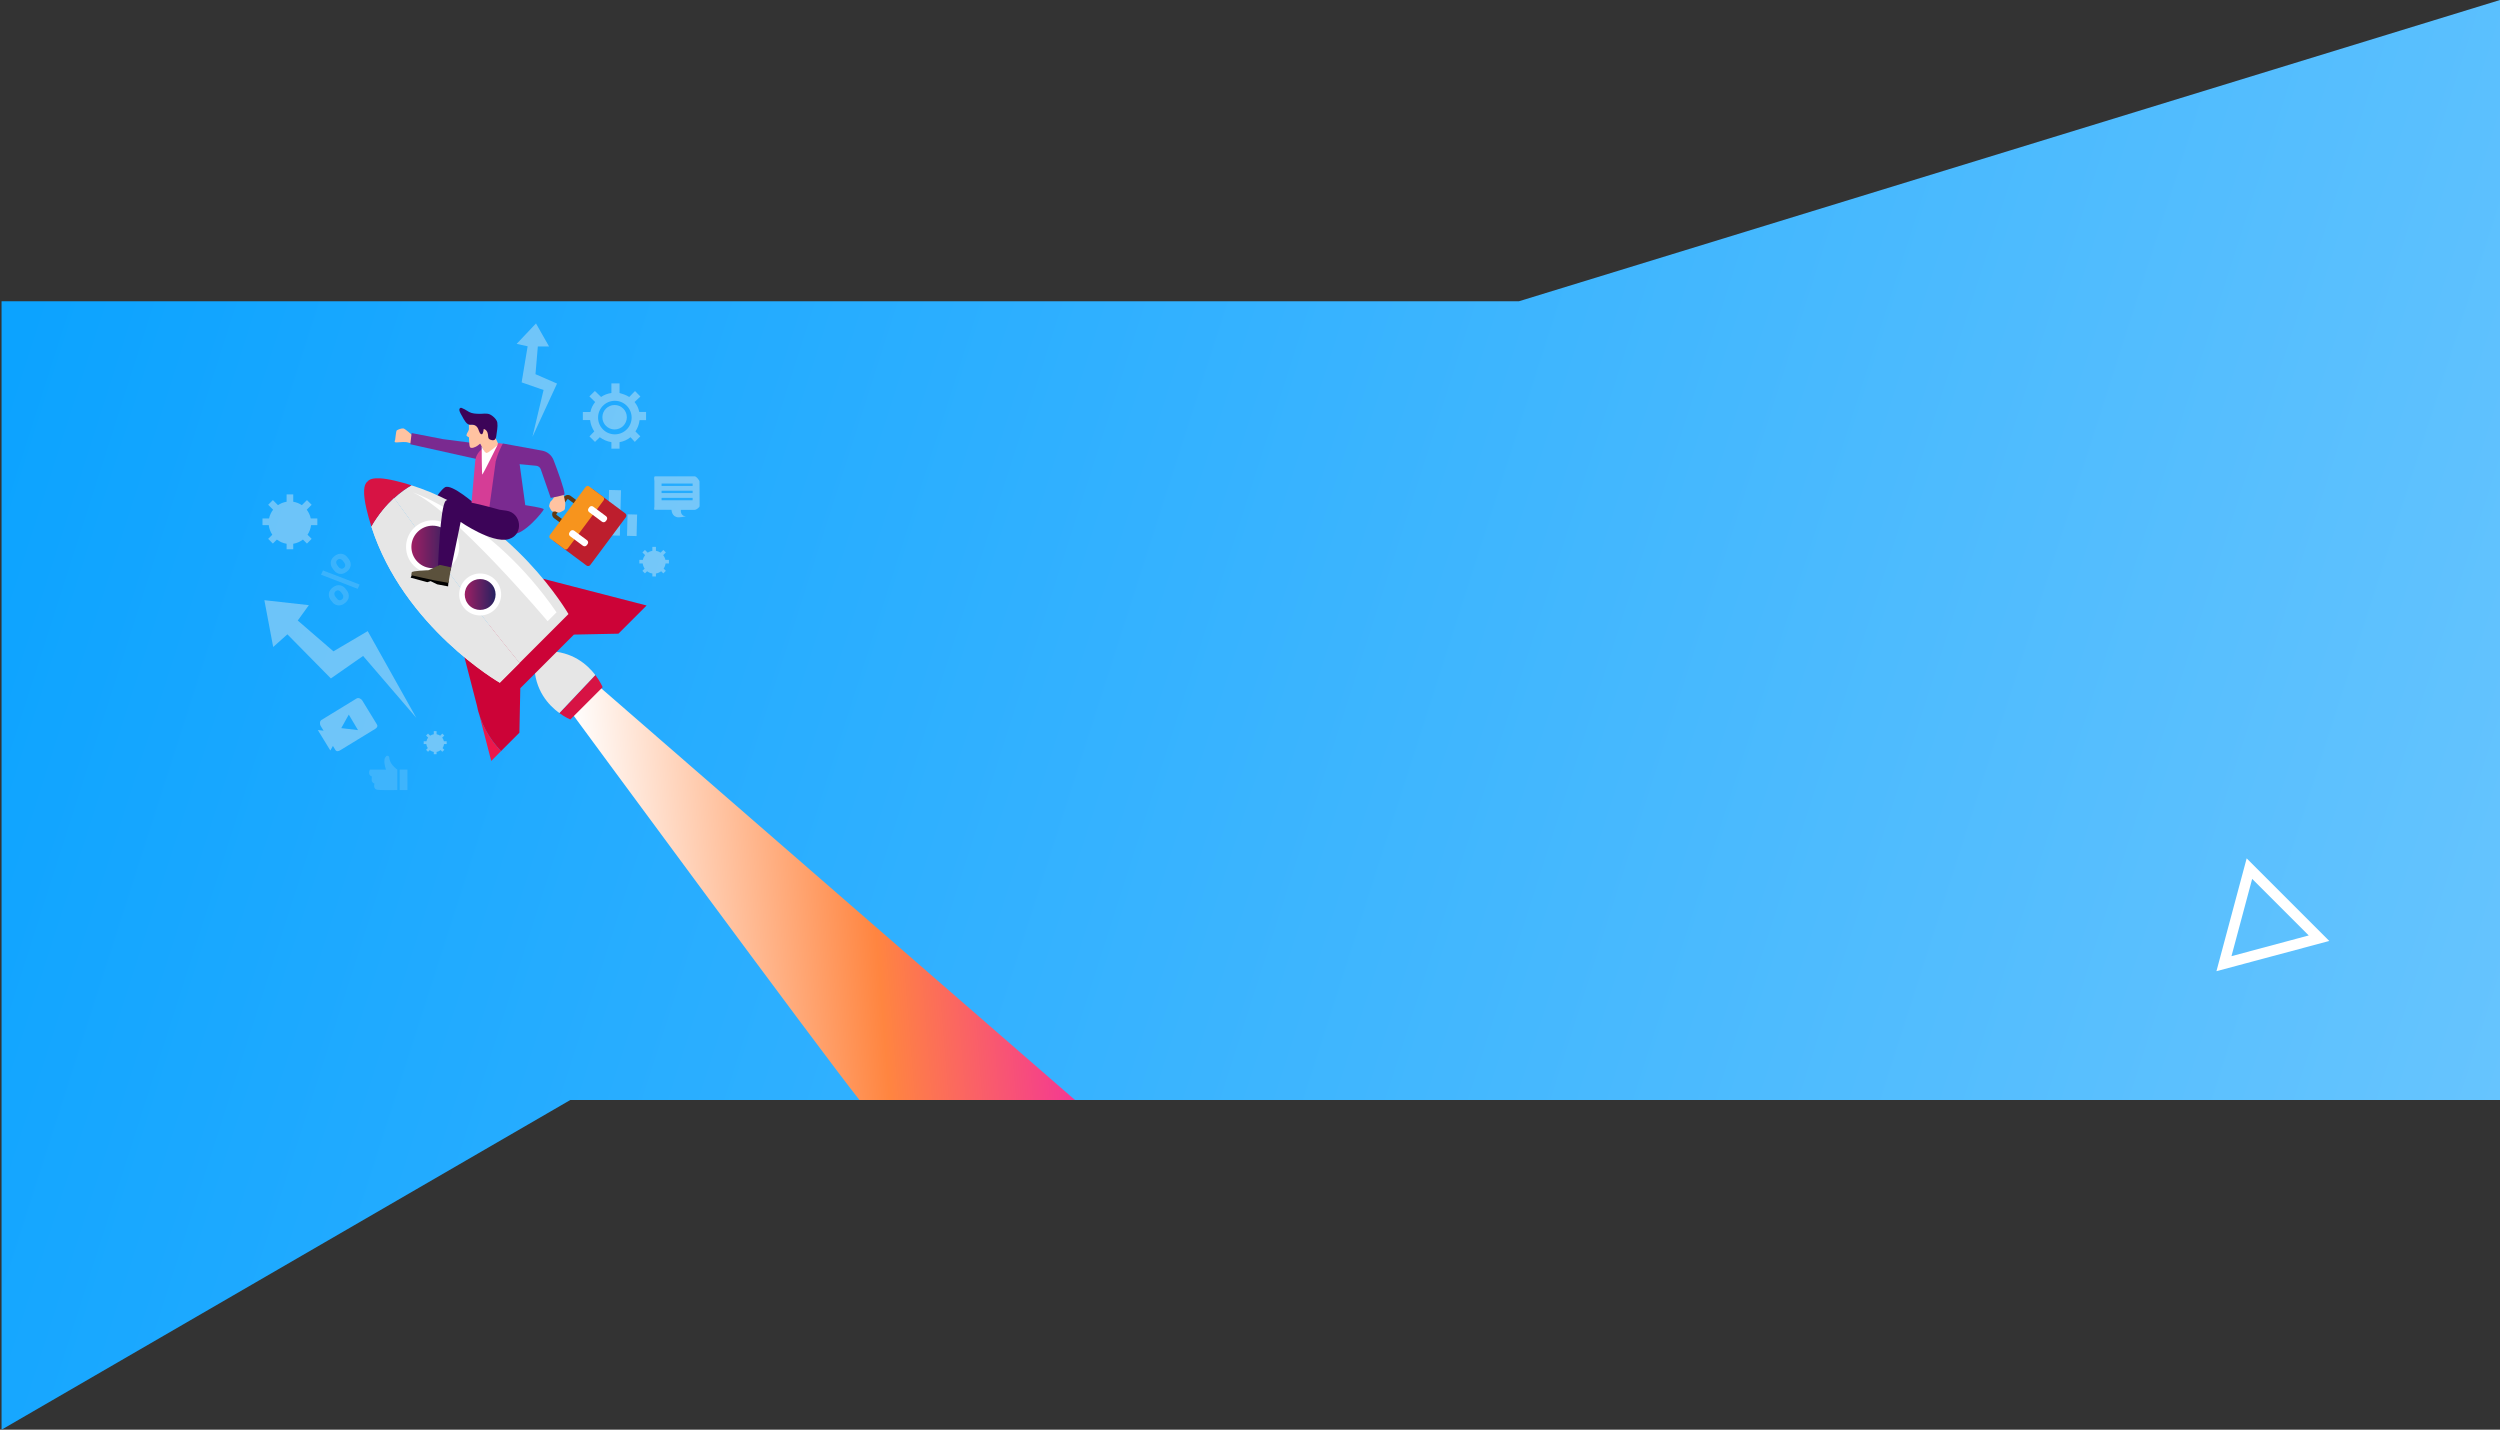 <svg width="1600" height="915" viewBox="0 0 1600 915" fill="none" xmlns="http://www.w3.org/2000/svg">
<rect x="0" y="0" width="1600" height="915" fill="#333333" stroke="none"/>
<path d="M972.053 192.824L1600 0V704H365L1 915V704V192.824H972.053Z" fill="url(#paint0_linear)"/>
<g opacity="0.4">
<path opacity="0.4" d="M236.76 492.53H247.113C247.113 492.53 245.891 489.894 246.014 486.722C246.069 485.446 246.591 484.567 247.195 483.976C247.868 483.304 249.007 483.757 249.076 484.704C249.145 485.583 249.392 486.709 250.023 487.931C251.479 490.732 254.28 492.517 254.28 492.517V505.642C254.28 505.642 242.431 505.945 240.811 505.258C239.19 504.572 239.273 502.347 239.698 501.578C237.131 500.384 237.982 498.668 237.982 496.965C234.989 495.853 236.76 492.53 236.76 492.53Z" fill="#EFF0F0"/>
<path opacity="0.4" d="M255.79 492.53H260.747V505.656H255.79V492.53Z" fill="#EFF0F0"/>
</g>
<path opacity="0.4" d="M340.752 279.605L356.5 245.485L342.701 239.485L344.212 221.732L351.379 221.719L343.031 207L330.66 220.085L337.69 221.623L333.845 244.716L347.878 249.591L340.752 279.605Z" fill="#EFF0F0"/>
<path opacity="0.4" d="M266.431 459.413L235.332 403.917L213.392 416.85L190.558 397.134L197.671 387.303L169.195 384.118L174.838 414.077L183.927 405.962L211.758 434.205L232.38 419.802L266.431 459.413Z" fill="#EFF0F0"/>
<path opacity="0.4" d="M168 336.09V331.834H172.201C172.627 329.747 173.533 327.838 174.796 326.218L171.638 323.06L174.645 320.053L177.899 323.307C179.52 322.195 181.401 321.44 183.419 321.124V316.428H187.675V321.124C189.694 321.44 191.575 322.209 193.195 323.307L196.449 320.053L199.456 323.06L196.298 326.218C197.561 327.838 198.467 329.747 198.879 331.834H203.094V336.09H199.071C198.824 338.342 198.014 340.429 196.806 342.214L199.456 344.863L196.449 347.884L193.881 345.317C192.11 346.69 189.982 347.651 187.675 348.008V351.509H183.419V348.008C181.098 347.637 178.984 346.69 177.199 345.317L174.632 347.884L171.625 344.863L174.275 342.214C173.066 340.429 172.256 338.342 172.009 336.09H168Z" fill="#EFF0F0"/>
<path opacity="0.4" d="M271.168 476.205V474.421H272.925C273.104 473.542 273.488 472.745 274.01 472.073L272.678 470.741L273.941 469.478L275.3 470.837C275.987 470.37 276.77 470.054 277.621 469.917V467.94H279.406V469.917C280.257 470.054 281.04 470.37 281.726 470.837L283.085 469.478L284.349 470.741L283.017 472.073C283.538 472.745 283.923 473.556 284.101 474.421H285.873V476.205H284.184C284.074 477.153 283.744 478.018 283.236 478.773L284.349 479.885L283.085 481.148L282.014 480.077C281.273 480.654 280.381 481.052 279.406 481.203V482.672H277.621V481.203C276.646 481.052 275.754 480.654 275.012 480.077L273.941 481.148L272.678 479.885L273.79 478.773C273.282 478.032 272.939 477.153 272.843 476.205H271.168Z" fill="#EFF0F0"/>
<path opacity="0.4" d="M409.182 360.612V358.305H411.448C411.681 357.179 412.162 356.15 412.848 355.271L411.146 353.568L412.766 351.948L414.523 353.706C415.402 353.115 416.418 352.703 417.503 352.525V349.985H419.796V352.525C420.894 352.703 421.896 353.102 422.775 353.706L424.532 351.948L426.153 353.568L424.45 355.271C425.123 356.15 425.617 357.179 425.851 358.305H428.116V360.612H425.947C425.809 361.82 425.384 362.946 424.725 363.907L426.153 365.335L424.532 366.969L423.146 365.582C422.185 366.324 421.045 366.845 419.796 367.038V368.932H417.503V367.038C416.253 366.845 415.1 366.324 414.153 365.582L412.766 366.969L411.146 365.335L412.574 363.907C411.915 362.946 411.489 361.82 411.352 360.612H409.182Z" fill="#EFF0F0"/>
<path opacity="0.4" d="M373.017 268.881V263.664H377.878C378.372 261.055 379.429 259.188 380.912 257.293L377.205 253.696L380.734 250.222L384.688 254.053C386.583 252.762 388.683 251.897 391.292 251.513V245.389H396.509V251.513C397.814 251.883 400.807 252.776 402.715 254.067L406.395 250.25L409.855 253.778L406.12 257.279C407.59 259.174 408.619 261.041 409.114 263.65H413.48V268.868H409.333C409.031 271.476 408.098 274.03 406.683 276.117L409.786 279.261L406.258 282.817L403.525 279.824C401.452 281.444 399.132 282.556 396.509 282.982V287.129H391.292V282.982C388.683 282.556 385.951 281.444 383.878 279.824L380.802 282.817L377.246 279.289L380.335 276.103C378.921 274.016 377.96 271.463 377.672 268.854H373.017V268.881ZM393.503 277.984C399.434 277.984 404.239 273.179 404.239 267.247C404.239 261.316 399.434 256.511 393.503 256.511C387.571 256.511 382.766 261.316 382.766 267.247C382.766 273.193 387.571 277.984 393.503 277.984Z" fill="#EFF0F0"/>
<path opacity="0.4" d="M385.525 267.028C385.525 271.353 389.027 274.854 393.352 274.854C397.676 274.854 401.178 271.353 401.178 267.028C401.178 262.703 397.676 259.202 393.352 259.202C389.04 259.202 385.525 262.703 385.525 267.028Z" fill="#EFF0F0"/>
<path opacity="0.4" d="M419.233 304.868H444.661C445.663 304.868 447.681 307.435 447.681 308.177L447.75 323.912C447.75 324.667 445.663 326.301 444.661 326.301H435.764C435.764 326.301 435.187 330.378 439.018 330.378C439.018 330.378 434.528 331.642 432.702 330.818C431.411 330.241 430.093 329.349 429.736 326.287H419.219C418.217 326.287 418.807 324.914 418.807 324.159V307.998C418.821 307.243 418.23 304.868 419.233 304.868ZM423.407 320.163H443.288V318.639H423.407V320.163ZM423.407 315.577H443.288V314.053H423.407V315.577ZM423.407 310.992H443.288V309.467H423.407V310.992Z" fill="#EFF0F0"/>
<path opacity="0.4" d="M389.793 313.567L397.439 313.759L396.709 342.817L389.064 342.625L389.793 313.567Z" fill="#EFF0F0"/>
<path opacity="0.4" d="M401.634 329.164L407.756 329.318L407.409 343.085L401.287 342.931L401.634 329.164Z" fill="#EFF0F0"/>
<path opacity="0.4" d="M378.824 324L386.469 324.192L386.008 342.543L378.363 342.351L378.824 324Z" fill="#EFF0F0"/>
<g opacity="0.4">
<path opacity="0.4" d="M222.371 356.726C221.41 355.436 220.174 354.681 218.705 354.447C217.222 354.214 215.739 354.653 214.257 355.779C212.746 356.919 211.895 358.223 211.717 359.692C211.524 361.175 211.922 362.562 212.897 363.852L213.762 365.006C214.737 366.296 215.945 367.051 217.415 367.271C218.884 367.491 220.353 367.051 221.849 365.925C223.346 364.8 224.197 363.495 224.403 362.012C224.609 360.53 224.225 359.157 223.25 357.866L222.371 356.726ZM220.325 360.063C220.765 360.639 220.971 361.244 220.943 361.889C220.916 362.52 220.614 363.07 220.009 363.523C219.433 363.962 218.842 364.099 218.225 363.935C217.62 363.784 217.085 363.413 216.659 362.822L215.794 361.669C215.355 361.092 215.149 360.475 215.163 359.829C215.177 359.184 215.479 358.635 216.069 358.195C216.659 357.756 217.263 357.619 217.881 357.784C218.499 357.948 219.021 358.319 219.46 358.909L220.325 360.063ZM228.907 376.841L230.183 374.122L206.719 365.088L205.442 367.806L228.907 376.841ZM221.163 376.841C220.202 375.564 218.98 374.809 217.497 374.575C216.014 374.342 214.531 374.795 213.035 375.907C211.538 377.033 210.687 378.337 210.495 379.82C210.302 381.303 210.687 382.69 211.662 383.98L212.527 385.134C213.501 386.438 214.723 387.193 216.193 387.413C217.662 387.633 219.144 387.193 220.627 386.067C222.124 384.942 222.975 383.637 223.181 382.141C223.387 380.644 223.003 379.257 222.028 377.98L221.163 376.841ZM219.131 380.177C219.556 380.74 219.749 381.358 219.707 382.031C219.666 382.69 219.364 383.239 218.815 383.651C218.17 384.145 217.566 384.296 217.003 384.132C216.44 383.967 215.918 383.569 215.451 382.937L214.586 381.784C214.16 381.221 213.955 380.603 213.968 379.958C213.982 379.312 214.284 378.763 214.874 378.324C215.479 377.871 216.083 377.733 216.701 377.898C217.318 378.063 217.84 378.434 218.266 379.01L219.131 380.177Z" fill="#EFF0F0"/>
</g>
<path opacity="0.4" d="M207.089 467.638L205.208 464.576C204.522 463.45 204.577 461.487 205.716 460.786L228.248 447.015C229.373 446.329 231.158 447.166 231.845 448.292L241.236 463.656C241.923 464.782 241.277 465.784 240.151 466.471L217.62 480.242C216.495 480.928 215.3 481.066 214.614 479.926L213.062 477.386L211.428 480.324L203.396 467.226L207.089 467.638ZM229.126 467.281L223.222 457.34L218.403 466.004L229.126 467.281Z" fill="#EFF0F0"/>
<path d="M550.056 704C523.519 670.573 366.134 456.669 366.134 456.669L383.435 439.364L688 704H550.056Z" fill="url(#paint1_linear)"/>
<path d="M284.718 311.904C288.89 309.113 305.022 323.454 305.022 323.454L274.565 325.647C274.565 325.647 280.545 314.695 284.718 311.904Z" fill="#3C0458"/>
<path d="M314.377 486.999L306.749 457.467C309.54 466.252 314.35 474.173 320.662 480.699L314.377 486.999Z" fill="#ED174B"/>
<path d="M305.155 451.3L306.749 457.467C306.111 455.46 305.58 453.4 305.155 451.3Z" fill="#ED174B"/>
<path d="M381.004 432.001C384.272 436.281 385.694 439.803 385.694 439.803L365.018 460.484C365.018 460.484 361.908 459.234 357.975 456.363L381.004 432.001Z" fill="#D71344"/>
<path d="M341.976 425.276C341.963 421.581 342.601 419.454 343.73 418.511C344.674 417.381 346.8 416.743 350.494 416.756C366.32 416.823 375.914 425.342 381.004 432.001L357.975 456.363C351.212 451.432 342.043 441.717 341.976 425.276Z" fill="#E6E6E6"/>
<path d="M297.195 420.438L302.391 414.51L299.84 411.958L320.596 393.75L338.8 372.989L341.352 375.528L347.278 370.331L413.825 387.516L405.799 395.544L395.793 405.552L367.303 406.137L332.993 440.454L332.409 468.95L320.675 480.686C312.888 472.631 307.374 462.464 305.141 451.167C305.155 451.206 305.155 451.246 305.168 451.286L297.195 420.438ZM304.304 445.345C304.318 445.465 304.318 445.584 304.331 445.704C304.318 445.584 304.318 445.465 304.304 445.345ZM304.039 439.936C304.039 440.906 304.065 441.876 304.105 442.847C304.065 441.89 304.039 440.919 304.039 439.936Z" fill="#CC0337"/>
<path d="M263.363 310.602C328.17 331.083 363.822 392.992 363.822 392.992L332.462 424.359C303.494 389.005 272.771 347.378 252.201 318.829C256.254 315.121 260.134 312.449 263.363 310.602Z" fill="#E6E6E6"/>
<path d="M237.704 337.104C242.249 329.209 247.351 323.268 252.215 318.816C272.785 347.364 303.494 389.005 332.475 424.346L319.878 436.945C319.878 436.959 258.38 401.525 237.704 337.104Z" fill="#E6E6E6"/>
<path d="M237.704 337.104C236.508 333.409 235.432 329.621 234.541 325.727C232.203 315.573 232.655 310.123 235.153 308.236C236.335 306.668 238.9 305.91 243.126 306.123C245.664 306.256 248.826 306.734 252.64 307.625C256.307 308.475 259.869 309.485 263.363 310.588C260.134 312.449 256.254 315.107 252.215 318.816C247.364 323.268 242.249 329.222 237.704 337.104Z" fill="#D71344"/>
<path d="M237.704 337.104C242.249 329.209 247.364 323.268 252.215 318.816C272.785 347.364 303.494 389.005 332.475 424.346L319.878 436.945C319.878 436.959 258.38 401.525 237.704 337.104Z" fill="#E6E6E6"/>
<path d="M264.852 362.051C258.221 355.419 258.221 344.653 264.852 338.008C271.482 331.376 282.246 331.362 288.89 338.008C295.521 344.64 295.521 355.406 288.89 362.051C282.259 368.683 271.496 368.683 264.852 362.051Z" fill="white"/>
<path d="M267.27 359.632C261.968 354.329 261.968 345.73 267.27 340.413C272.572 335.11 281.17 335.11 286.485 340.413C291.787 345.716 291.787 354.329 286.485 359.632C281.183 364.948 272.572 364.948 267.27 359.632Z" fill="url(#paint2_linear)"/>
<path d="M297.806 389.962C292.558 384.712 292.558 376.206 297.806 370.969C303.042 365.732 311.546 365.719 316.795 370.969C322.044 376.219 322.031 384.725 316.795 389.962C311.56 395.212 303.055 395.212 297.806 389.962Z" fill="white"/>
<path d="M300.318 387.463C296.464 383.596 296.464 377.349 300.318 373.481C304.171 369.627 310.43 369.627 314.284 373.481C318.151 377.335 318.151 383.596 314.284 387.463C310.43 391.318 304.185 391.318 300.318 387.463Z" fill="url(#paint3_linear)"/>
<path d="M264.24 315.134C264.24 315.134 315.147 332.239 356.181 391.889L350.481 397.591C350.481 397.591 290.83 326.91 264.24 315.134Z" fill="white"/>
<path d="M254.221 283.129C251.537 283.422 252.879 281.641 252.879 281.641C252.879 281.641 253.477 276.271 253.769 275.673C254.075 275.075 256.905 274.025 258.101 274.185C259.297 274.331 263.629 278.371 263.629 278.371L263.483 283.9C263.483 283.9 261.397 283.156 260.347 283.01C259.297 282.837 256.905 282.837 254.221 283.129Z" fill="#FFC3A1"/>
<path d="M262.579 284.326L263.47 277.162L283.468 281.043C283.468 281.043 317.805 285.522 318.695 285.522L312.131 295.37L262.579 284.326Z" fill="#7A2A90"/>
<path d="M301.687 322.71L304.132 295.144C304.464 291.423 306.696 288.127 310.045 286.465C311.413 285.774 312.556 285.203 312.729 285.096C313.181 284.791 317.951 283.608 319.453 283.608C320.954 283.608 327.811 285.655 327.811 285.655L318.257 331.987L301.687 322.71Z" fill="#D53D96"/>
<path d="M327.771 341.543C320.915 339.669 312.503 329.701 312.503 329.701L317.207 295.676C317.207 295.676 326.522 273.613 332.13 293.868L336.169 323.295C336.169 323.295 348.009 325.022 348.009 325.953C348.022 326.896 334.628 343.404 327.771 341.543Z" fill="#7A2A90"/>
<path d="M298.551 278.451C298.723 277.149 299.839 276.125 300.065 274.929C300.065 274.889 300.065 274.836 300.065 274.796L300.079 274.876C300.092 274.796 300.119 274.716 300.119 274.623C300.132 274.424 300.039 271.606 300.079 271.606C300.092 271.606 312.689 272.191 312.689 272.191C312.689 272.191 317.818 281.176 318.616 283.515C319.413 285.854 310.948 290.825 310.948 290.825L307.307 283.86C307.307 283.86 306.484 284.684 305.434 285.376C304.384 286.08 301.78 287.29 300.836 286.24C300.424 285.788 300.225 282.943 300.132 279.886C299.627 279.661 299.149 279.381 298.75 279.009C298.67 278.943 298.604 278.863 298.564 278.77C298.524 278.704 298.524 278.571 298.551 278.451Z" fill="#FFC3A1"/>
<path d="M309.527 274.543C309.713 274.57 309.128 277.467 308.676 277.773C307.294 278.704 306.43 275.407 306.072 274.583C305.168 272.457 303.454 271.553 301.102 271.845C298.697 272.151 296.81 268.323 295.919 266.649C295.295 265.479 294.152 263.818 293.979 262.489C293.86 261.611 294.444 260.694 295.468 261.08C296.172 261.346 296.85 261.665 297.514 262.037C298.444 262.568 299.321 263.193 300.265 263.685C302.284 264.748 304.57 264.788 306.802 264.854C308.849 264.908 311.188 264.363 313.141 265.067C315.081 265.771 317.991 268.35 318.283 270.476C318.682 273.254 317.978 276.072 317.659 278.823C317.38 281.282 316.41 282.425 313.832 281.402C312.251 280.777 312.49 279.687 312.317 278.225C312.211 277.348 311.945 276.457 311.4 275.753C310.975 275.181 310.284 274.663 309.527 274.543Z" fill="#3C0458"/>
<path d="M285.315 320.464C288.996 317.327 319.745 326.232 319.745 326.232L324.064 326.83C333.671 328.172 335.279 341.809 326.084 344.866C325.778 344.972 325.459 345.065 325.127 345.145C314.576 347.737 294.817 334.047 294.817 334.047L288.398 365.254L280.293 363.539C280.306 363.539 281.635 323.6 285.315 320.464Z" fill="#3C0458"/>
<path d="M363.968 338.619L354.627 331.668C353.271 330.658 352.979 328.731 353.989 327.362L360.938 318.018C361.948 316.662 363.888 316.37 365.244 317.393L374.585 324.345C375.941 325.355 376.233 327.282 375.21 328.651L368.26 337.994C367.25 339.35 365.324 339.629 363.968 338.619ZM373.017 326.458L363.676 319.507C363.476 319.36 363.197 319.4 363.065 319.6L356.115 328.943C355.969 329.143 356.009 329.408 356.208 329.555L365.549 336.506C365.735 336.652 366.015 336.612 366.161 336.413L373.11 327.069C373.243 326.883 373.203 326.604 373.017 326.458Z" fill="#603813"/>
<path d="M375.356 361.931L354.454 346.368C353.67 345.783 353.51 344.68 354.095 343.909L376.818 313.366C377.402 312.582 378.492 312.423 379.276 313.007L400.178 328.571C400.962 329.156 401.122 330.246 400.537 331.03L377.801 361.572C377.243 362.357 376.14 362.516 375.356 361.931Z" fill="#BD1E2D"/>
<path d="M361.311 351.471L352.062 344.587C351.437 344.121 351.398 343.111 351.982 342.327L374.718 311.785C375.303 311 376.273 310.748 376.898 311.213L386.146 318.098C386.771 318.563 386.81 319.573 386.226 320.344L363.49 350.887C362.905 351.684 361.935 351.937 361.311 351.471Z" fill="#F7941D"/>
<path d="M385.269 333.901L377.044 327.774C376.26 327.189 376.1 326.086 376.685 325.315L377.203 324.61C377.775 323.826 378.877 323.667 379.661 324.252L387.887 330.379C388.671 330.963 388.83 332.067 388.246 332.837L387.714 333.542C387.156 334.313 386.053 334.472 385.269 333.901Z" fill="white"/>
<path d="M373.084 349.292L364.858 343.164C364.074 342.58 363.915 341.49 364.5 340.706L365.018 340.001C365.603 339.217 366.692 339.058 367.476 339.642L375.702 345.756C376.486 346.341 376.645 347.431 376.06 348.215L375.542 348.919C374.971 349.717 373.868 349.876 373.084 349.292Z" fill="white"/>
<path d="M360.394 315.586C360.394 315.586 362.028 321.407 361.776 323.348C361.523 325.275 361.789 326.219 360.566 326.79C359.344 327.362 358.693 327.907 357.856 328.053C357.018 328.199 355.278 327.282 355.278 327.282C355.278 327.282 354.095 327.588 353.51 327.362C352.912 327.149 351.783 324.876 351.491 324.265C351.212 323.653 352.182 320.982 352.461 320.849C352.726 320.729 354.693 318.576 354.348 318.164C353.989 317.739 360.394 315.586 360.394 315.586Z" fill="#FFC3A1"/>
<path d="M321.845 283.834L346.959 288.406C350.295 289.017 353.072 291.317 354.294 294.48C356.965 301.431 361.35 313.353 361.337 316.397C361.337 317.035 352.461 318.669 352.461 318.669L346.109 300.394C345.657 299.105 344.514 298.201 343.159 298.082L317.234 295.676C318.257 290.267 321.845 283.834 321.845 283.834Z" fill="#7A2A90"/>
<path d="M275.589 371.913L273.502 372.604L262.819 369.72L263.855 367.274L287.056 371.833L286.777 375.289L279.788 373.973L275.589 371.913Z" fill="black"/>
<path d="M263.284 368.151C263.284 368.151 263.231 367.354 263.496 366.304C263.762 365.254 274.286 364.935 274.286 364.935L281.489 361.533L288.704 363.101L287.043 373.056C287.043 373.056 278.313 371.408 277.98 371.434C277.635 371.448 263.284 368.151 263.284 368.151Z" fill="#5B513C"/>
<path d="M308.277 285.748C308.277 285.748 310.164 289.602 311.254 289.908C312.344 290.2 318.416 284.817 318.416 284.817C318.416 284.817 309.101 303.558 308.703 303.757C308.304 303.943 308.277 285.748 308.277 285.748Z" fill="white"/>
<path d="M1484.17 600.453L1423.33 616.754L1439.63 555.918L1484.17 600.453Z" stroke="white" stroke-width="6.8"/>
<defs>
<linearGradient id="paint0_linear" x1="18.5" y1="196.5" x2="1600" y2="704" gradientUnits="userSpaceOnUse">
<stop stop-color="#0CA3FF"/>
<stop offset="1" stop-color="#66C4FE"/>
</linearGradient>
<linearGradient id="paint1_linear" x1="676.215" y1="560.17" x2="376.62" y2="584.717" gradientUnits="userSpaceOnUse">
<stop stop-color="#F43892"/>
<stop offset="0.393" stop-color="#FF8540"/>
<stop offset="1" stop-color="white"/>
</linearGradient>
<linearGradient id="paint2_linear" x1="290.46" y1="350.031" x2="263.294" y2="350.031" gradientUnits="userSpaceOnUse">
<stop stop-color="#262261"/>
<stop offset="1" stop-color="#9E1F63"/>
</linearGradient>
<linearGradient id="paint3_linear" x1="317.19" y1="380.469" x2="297.428" y2="380.469" gradientUnits="userSpaceOnUse">
<stop stop-color="#262261"/>
<stop offset="1" stop-color="#9E1F63"/>
</linearGradient>
</defs>
</svg>
